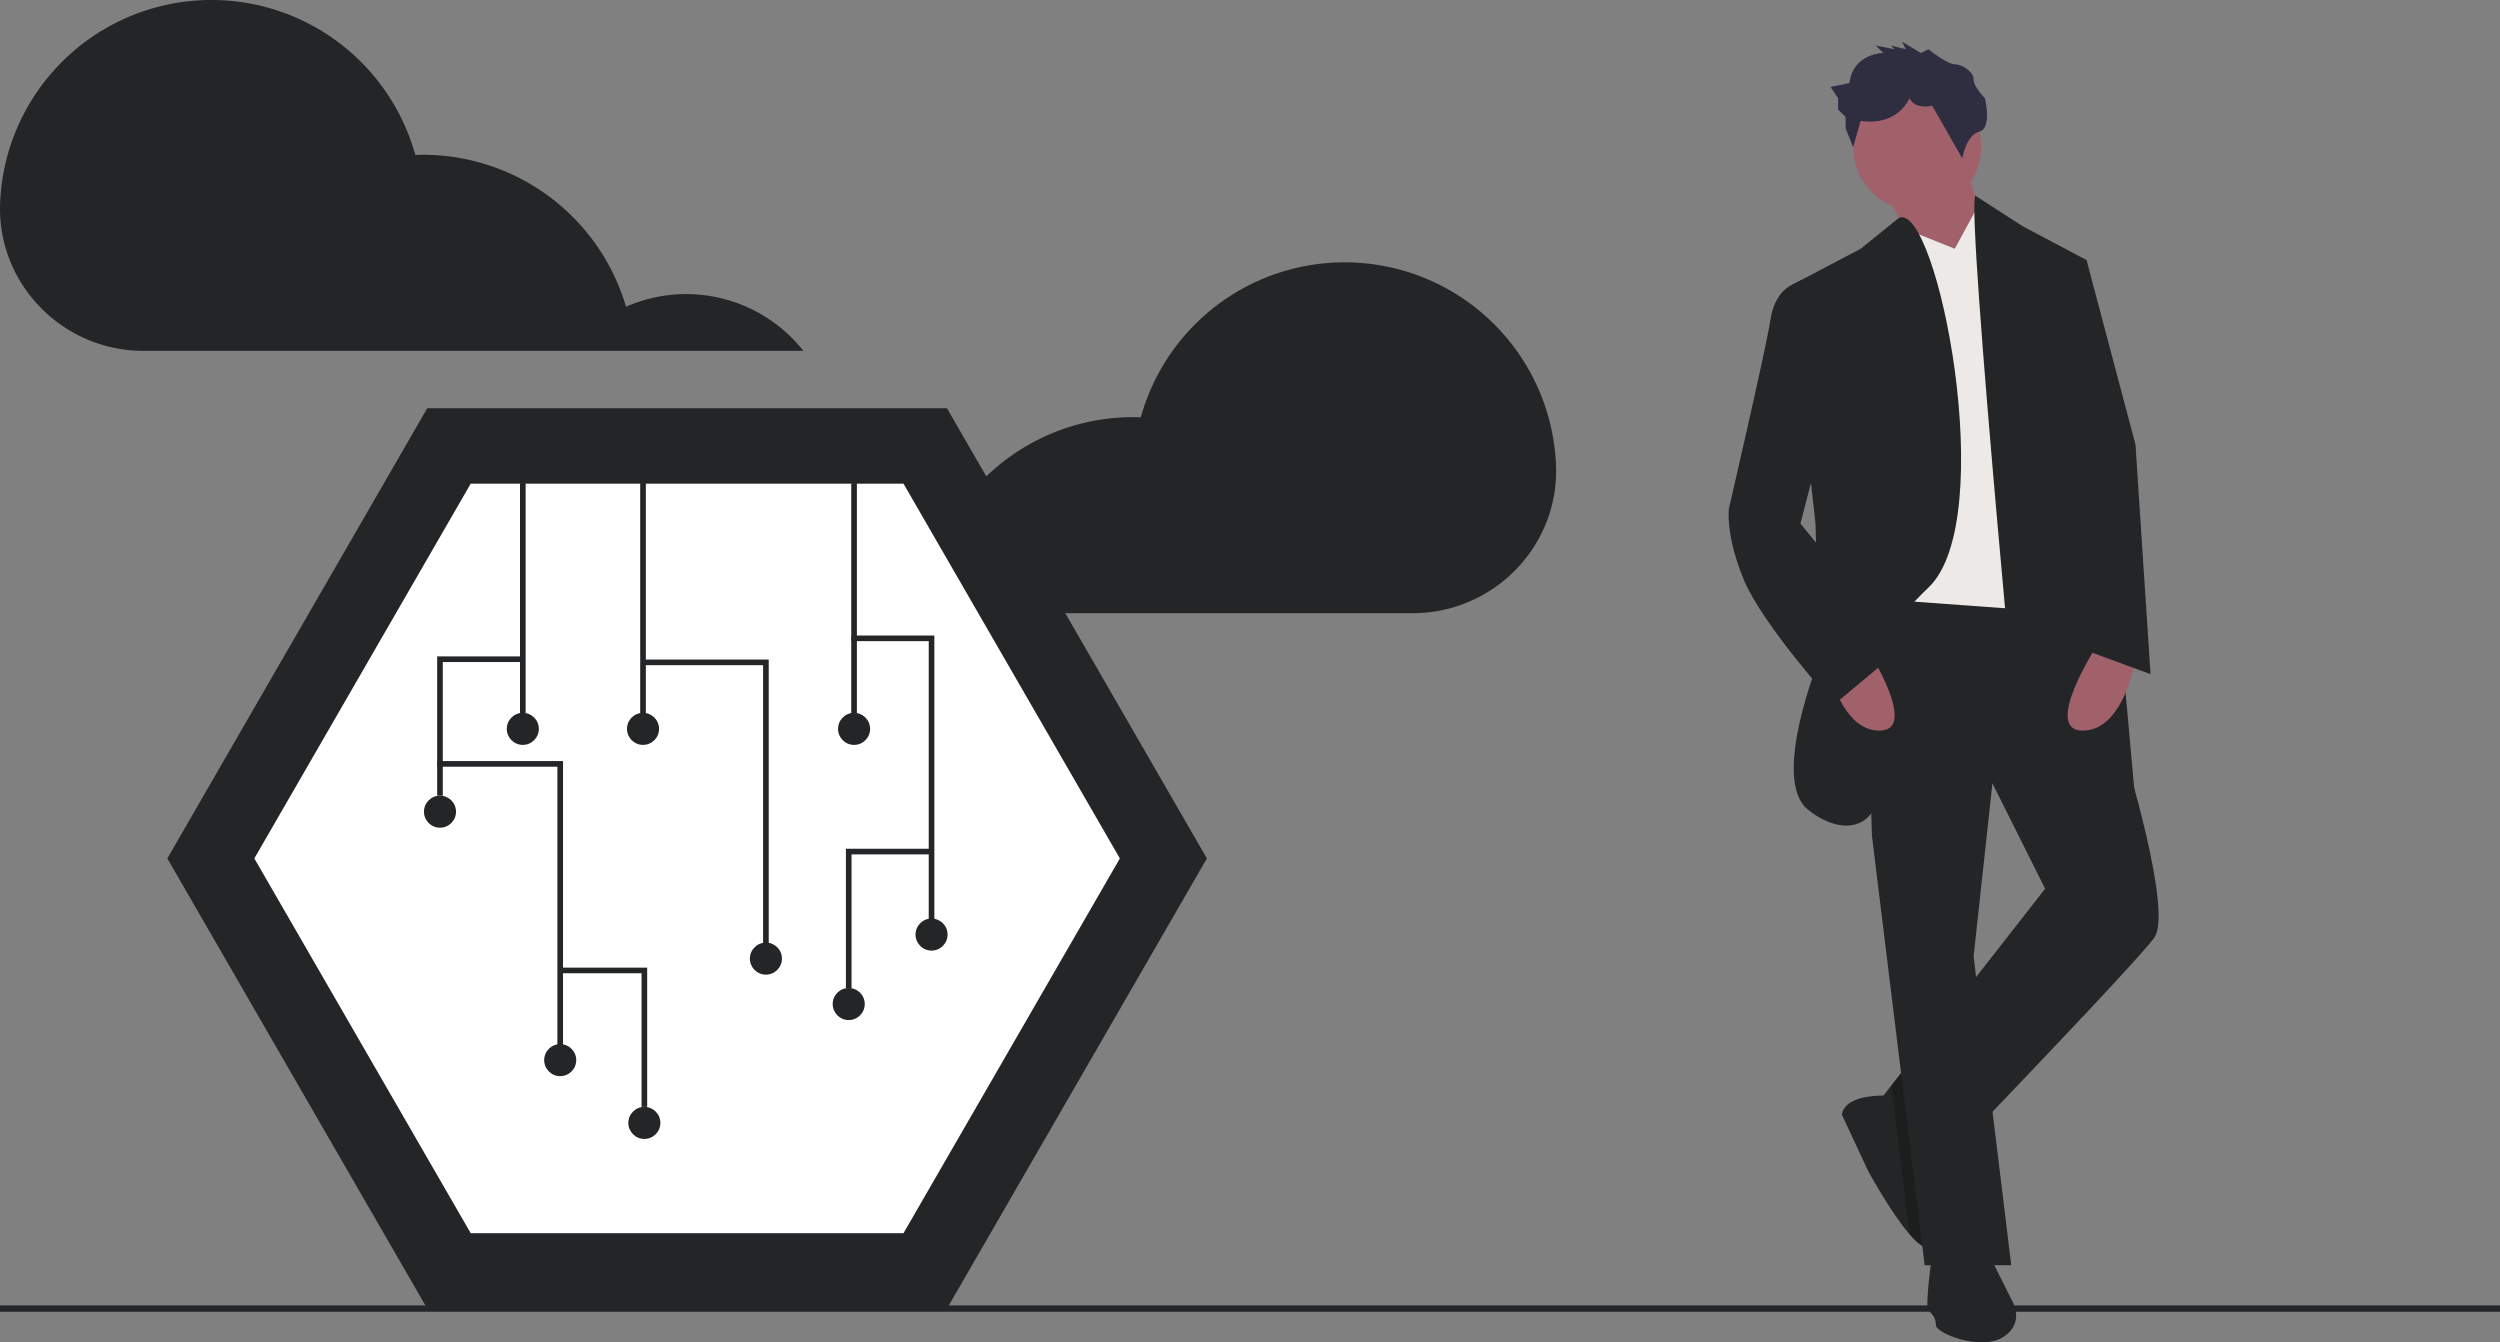 <?xml version="1.0" encoding="UTF-8" standalone="no"?>
<svg
   xmlns:dc="http://purl.org/dc/elements/1.1/"
   xmlns:cc="http://creativecommons.org/ns#"
   xmlns:rdf="http://www.w3.org/1999/02/22-rdf-syntax-ns#"
   xmlns:svg="http://www.w3.org/2000/svg"
   xmlns="http://www.w3.org/2000/svg"
   xmlns:sodipodi="http://sodipodi.sourceforge.net/DTD/sodipodi-0.dtd"
   xmlns:inkscape="http://www.inkscape.org/namespaces/inkscape"
   id="f65dcaaa-a43f-44d9-8793-dc16a3dce27d"
   data-name="Layer 1"
   width="888"
   height="476.815"
   viewBox="0 0 888 476.815"
   version="1.1"
   sodipodi:docname="circuit-guy-light.svg"
   inkscape:version="0.92.5 (2060ec1f9f, 2020-04-08)">
  <rect x="0" y="0" width="888" height="476.815" fill="#808080" stroke="none"/>
  <defs
     id="defs85" />
  <sodipodi:namedview
     pagecolor="#ffffff"
     bordercolor="#666666"
     borderopacity="1"
     objecttolerance="10"
     gridtolerance="10"
     guidetolerance="10"
     inkscape:pageopacity="0"
     inkscape:pageshadow="2"
     inkscape:window-width="1312"
     inkscape:window-height="712"
     id="namedview83"
     showgrid="false"
     inkscape:zoom="0.69996659"
     inkscape:cx="339.32766"
     inkscape:cy="298.50524"
     inkscape:window-x="54"
     inkscape:window-y="28"
     inkscape:window-maximized="1"
     inkscape:current-layer="f65dcaaa-a43f-44d9-8793-dc16a3dce27d" />
  <title
     id="title2">circuit_board</title>
  <path
     d="M708.642,375.668a75.14,75.14,0,0,0-147.426-15.842c-.91-.033-1.82-.069-2.738-.069a75.158,75.158,0,0,0-72.096,53.969,53.104,53.104,0,0,0-63.012,15.674H657.758c28.796,0,52.111-23.851,50.937-52.623Q708.672,376.223,708.642,375.668Z"
     transform="translate(-156 -211.593)"
     fill="#e6e6e6"
     id="path4"
     style="fill:#232526;fill-opacity:1" />
  <path
     d="M156.096,282.485a75.14,75.14,0,0,1,147.426-15.842c.91-.033,1.82-.069,2.738-.069a75.158,75.158,0,0,1,72.096,53.969A53.104,53.104,0,0,1,441.367,336.216H206.979c-28.796,0-52.111-23.851-50.937-52.623Q156.065,283.04,156.096,282.485Z"
     transform="translate(-156 -211.593)"
     fill="#e6e6e6"
     id="path6"
     style="fill:#232526;fill-opacity:1" />
  <polygon
     points="336.372 145.025 151.746 145.025 59.433 304.916 151.746 464.807 336.372 464.807 428.685 304.916 336.372 145.025"
     id="polygon8"
     style="fill:#232526;fill-opacity:1"
     fill="#39372f" />
  <path
     d="M323.2,649.632H476.918l76.859-133.123L476.918,383.385H323.2L246.341,516.509Z"
     id="path10"
     fill="#fff"
     transform="translate(-156 -211.593)" />
  <rect
     y="463.686"
     width="888"
     height="2.241"
     fill="#3f3d56"
     id="rect12"
     style="fill:#232526;fill-opacity:1" />
  <polygon
     points="697.681 58.277 705.704 81.008 692.332 107.751 669.601 68.974 697.681 58.277"
     fill="#a0616a"
     id="polygon14" />
  <path
     d="M921.207,544.653c-4.399,6.164-38.323,41.839-61.014,65.534-6.298,6.565-11.727,12.221-15.417,16.059-3.236,3.356-5.135,5.322-5.135,5.322L829.385,610.12l-4.453-9.306.067-.08,2.795-3.57,26.649-34.097,27.987-35.795-22.732-45.463,28.08-4.011,18.667,1.096,4.065.241S927.893,535.293,921.207,544.653Z"
     transform="translate(-156 -211.593)"
     fill="#2f2e41"
     id="path16"
     style="fill:#232526;fill-opacity:1" />
  <path
     d="M842.315,654.299c-1.738,1.738-4.76-.481-8.036-4.279-6.779-7.862-14.695-22.464-14.695-22.464l-9.36-20.057c1.003-5.99,10.176-6.753,14.775-6.766,1.564,0,2.607.08,2.607.08l.776,1.15,16.393,24.283S847.664,648.951,842.315,654.299Z"
     transform="translate(-156 -211.593)"
     fill="#2f2e41"
     id="path18"
     style="fill:#232526;fill-opacity:1" />
  <path
     d="M844.776,626.246s2.888,22.705-2.46,28.053c-1.738,1.738-4.76-.481-8.036-4.279L829.385,610.12l-1.003-8.157-.588-4.8,26.649-34.097,5.75,47.121C853.895,616.752,848.466,622.408,844.776,626.246Z"
     transform="translate(-156 -211.593)"
     opacity="0.2"
     id="path20" />
  <polygon
     points="707.295 277.409 703.698 270.215 731.778 266.203 750.445 267.3 750.498 267.54 707.295 277.409"
     opacity="0.2"
     id="polygon22" />
  <polygon
     points="671.607 208.706 662.246 208.706 664.921 296.958 683.641 449.393 714.395 449.393 701.024 339.746 707.71 278.238 754.51 267.54 741.138 206.032 671.607 208.706"
     fill="#2f2e41"
     id="polygon24"
     style="fill:#232526;fill-opacity:1" />
  <path
     d="M842.315,656.974s-2.674,18.72-1.337,20.057,2.674,2.674,2.674,5.349,16.046,9.36,24.069,4.011,2.674-13.371,2.674-13.371l-8.023-16.046Z"
     transform="translate(-156 -211.593)"
     fill="#2f2e41"
     id="path26"
     style="fill:#232526;fill-opacity:1" />
  <circle
     cx="680.967"
     cy="52.26"
     r="22.732"
     fill="#a0616a"
     id="circle28" />
  <polygon
     points="694.338 88.363 676.849 81.338 666.258 212.717 739.801 218.066 714.395 83.014 703.03 72.343 694.338 88.363"
     fill="#e6e6e6"
     id="polygon30"
     style="fill:#ece9e6;fill-opacity:1" />
  <path
     d="M830.522,288.962l-13.613,10.993L791.504,313.327l9.36,84.24,1.337,48.137s-17.383,42.789-4.011,53.486,28.08,6.686,25.406-16.046-8.023-38.777,17.383-62.846S844.135,283.318,830.522,288.962Z"
     transform="translate(-156 -211.593)"
     fill="#2f2e41"
     id="path32"
     style="fill:#232526;fill-opacity:1" />
  <path
     d="M857.648,281.109l16.759,10.824,22.732,12.034L914.521,496.516l-38.777,12.034S854.26,286.331,857.648,281.109Z"
     transform="translate(-156 -211.593)"
     fill="#2f2e41"
     id="path34"
     style="fill:#232526;fill-opacity:1" />
  <path
     d="M901.15,440.356s-20.057,30.754-5.349,30.754,18.72-25.406,18.72-25.406Z"
     transform="translate(-156 -211.593)"
     fill="#a0616a"
     id="path36" />
  <path
     d="M818.246,440.356s20.057,30.754,5.349,30.754S804.875,445.704,804.875,445.704Z"
     transform="translate(-156 -211.593)"
     fill="#a0616a"
     id="path38" />
  <path
     d="M838.304,230.424l-6.686-4.011,1.337,2.674-5.349-1.337,1.337,1.337-6.686-1.337,2.674,2.674s-10.697,0-12.034,10.697l-6.686,1.337,2.674,4.011v4.011l2.674,2.674v4.011l2.674,6.686,2.674-9.36s12.034,2.674,17.383-8.023c0,0,1.337,4.011,8.023,2.674l10.697,18.72s1.337-8.299,6.017-9.498,2.006-11.896,2.006-11.896-4.011-4.011-4.011-6.686-4.011-5.349-6.686-5.349-9.36-5.349-9.36-5.349Z"
     transform="translate(-156 -211.593)"
     fill="#2f2e41"
     id="path40" />
  <path
     d="M802.201,314.664l-6.224-3.691-4.473,2.354s-5.349,2.674-6.686,12.034-14.709,66.857-14.709,66.857-1.337,9.36,5.349,25.406,32.092,44.126,32.092,44.126L831.618,441.693,795.515,397.567l9.36-36.103Z"
     transform="translate(-156 -211.593)"
     fill="#2f2e41"
     id="path42"
     style="fill:#232526;fill-opacity:1" />
  <polygon
     points="730.441 92.374 741.138 92.374 758.521 157.894 763.87 239.46 738.464 230.1 738.464 171.266 730.441 92.374"
     fill="#2f2e41"
     id="polygon44"
     style="fill:#232526;fill-opacity:1" />
  <rect
     x="184.701"
     y="171.594"
     width="2"
     height="82.555"
     fill="#3f3d56"
     id="rect46"
     style="fill:#232526;fill-opacity:1" />
  <circle
     cx="185.701"
     cy="258.894"
     r="5.693"
     fill="#39372f"
     id="circle48"
     style="fill:#232526;fill-opacity:1" />
  <rect
     x="227.402"
     y="171.594"
     width="2"
     height="82.555"
     fill="#3f3d56"
     id="rect50"
     style="fill:#232526;fill-opacity:1" />
  <circle
     cx="228.402"
     cy="258.894"
     r="5.693"
     fill="#3f3d56"
     id="circle52"
     style="fill:#232526;fill-opacity:1" />
  <rect
     x="302.366"
     y="171.594"
     width="2"
     height="82.555"
     fill="#3f3d56"
     id="rect54"
     style="fill:#232526;fill-opacity:1" />
  <circle
     cx="303.366"
     cy="258.894"
     r="5.693"
     fill="#3f3d56"
     id="circle56"
     style="fill:#232526;fill-opacity:1" />
  <circle
     cx="272.052"
     cy="340.5"
     r="5.693"
     fill="#3f3d56"
     id="circle58"
     style="fill:#232526;fill-opacity:1" />
  <circle
     cx="156.285"
     cy="288.31"
     r="5.693"
     fill="#3f3d56"
     id="circle60"
     style="fill:#232526;fill-opacity:1" />
  <polygon
     points="273.052 335.755 271.052 335.755 271.052 236.276 228.402 236.276 228.402 234.276 273.052 234.276 273.052 335.755"
     fill="#3f3d56"
     id="polygon62"
     style="fill:#232526;fill-opacity:1" />
  <circle
     cx="198.986"
     cy="376.558"
     r="5.693"
     fill="#39372f"
     id="circle64"
     style="fill:#232526;fill-opacity:1" />
  <polygon
     points="199.986 371.814 197.986 371.814 197.986 272.334 155.336 272.334 155.336 270.334 199.986 270.334 199.986 371.814"
     fill="#3f3d56"
     id="polygon66"
     style="fill:#232526;fill-opacity:1" />
  <circle
     cx="330.884"
     cy="331.96"
     r="5.693"
     fill="#39372f"
     id="circle68"
     style="fill:#232526;fill-opacity:1" />
  <polygon
     points="331.884 327.215 329.884 327.215 329.884 227.736 302.417 227.736 302.417 225.736 331.884 225.736 331.884 327.215"
     fill="#3f3d56"
     id="polygon70"
     style="fill:#232526;fill-opacity:1" />
  <polygon
     points="157.285 282.616 155.285 282.616 155.285 233.155 185.701 233.155 185.701 235.155 157.285 235.155 157.285 282.616"
     fill="#3f3d56"
     id="polygon72"
     style="fill:#232526;fill-opacity:1" />
  <circle
     cx="228.876"
     cy="398.858"
     r="5.693"
     fill="#3f3d56"
     id="circle74"
     style="fill:#232526;fill-opacity:1" />
  <polygon
     points="229.876 393.164 227.876 393.164 227.876 345.703 199.46 345.703 199.46 343.703 229.876 343.703 229.876 393.164"
     fill="#3f3d56"
     id="polygon76"
     style="fill:#232526;fill-opacity:1" />
  <circle
     cx="301.468"
     cy="356.631"
     r="5.693"
     fill="#3f3d56"
     id="circle78"
     style="fill:#232526;fill-opacity:1" />
  <polygon
     points="302.468 350.938 300.468 350.938 300.468 301.477 330.884 301.477 330.884 303.477 302.468 303.477 302.468 350.938"
     fill="#3f3d56"
     id="polygon80"
     style="fill:#232526;fill-opacity:1" />
</svg>
